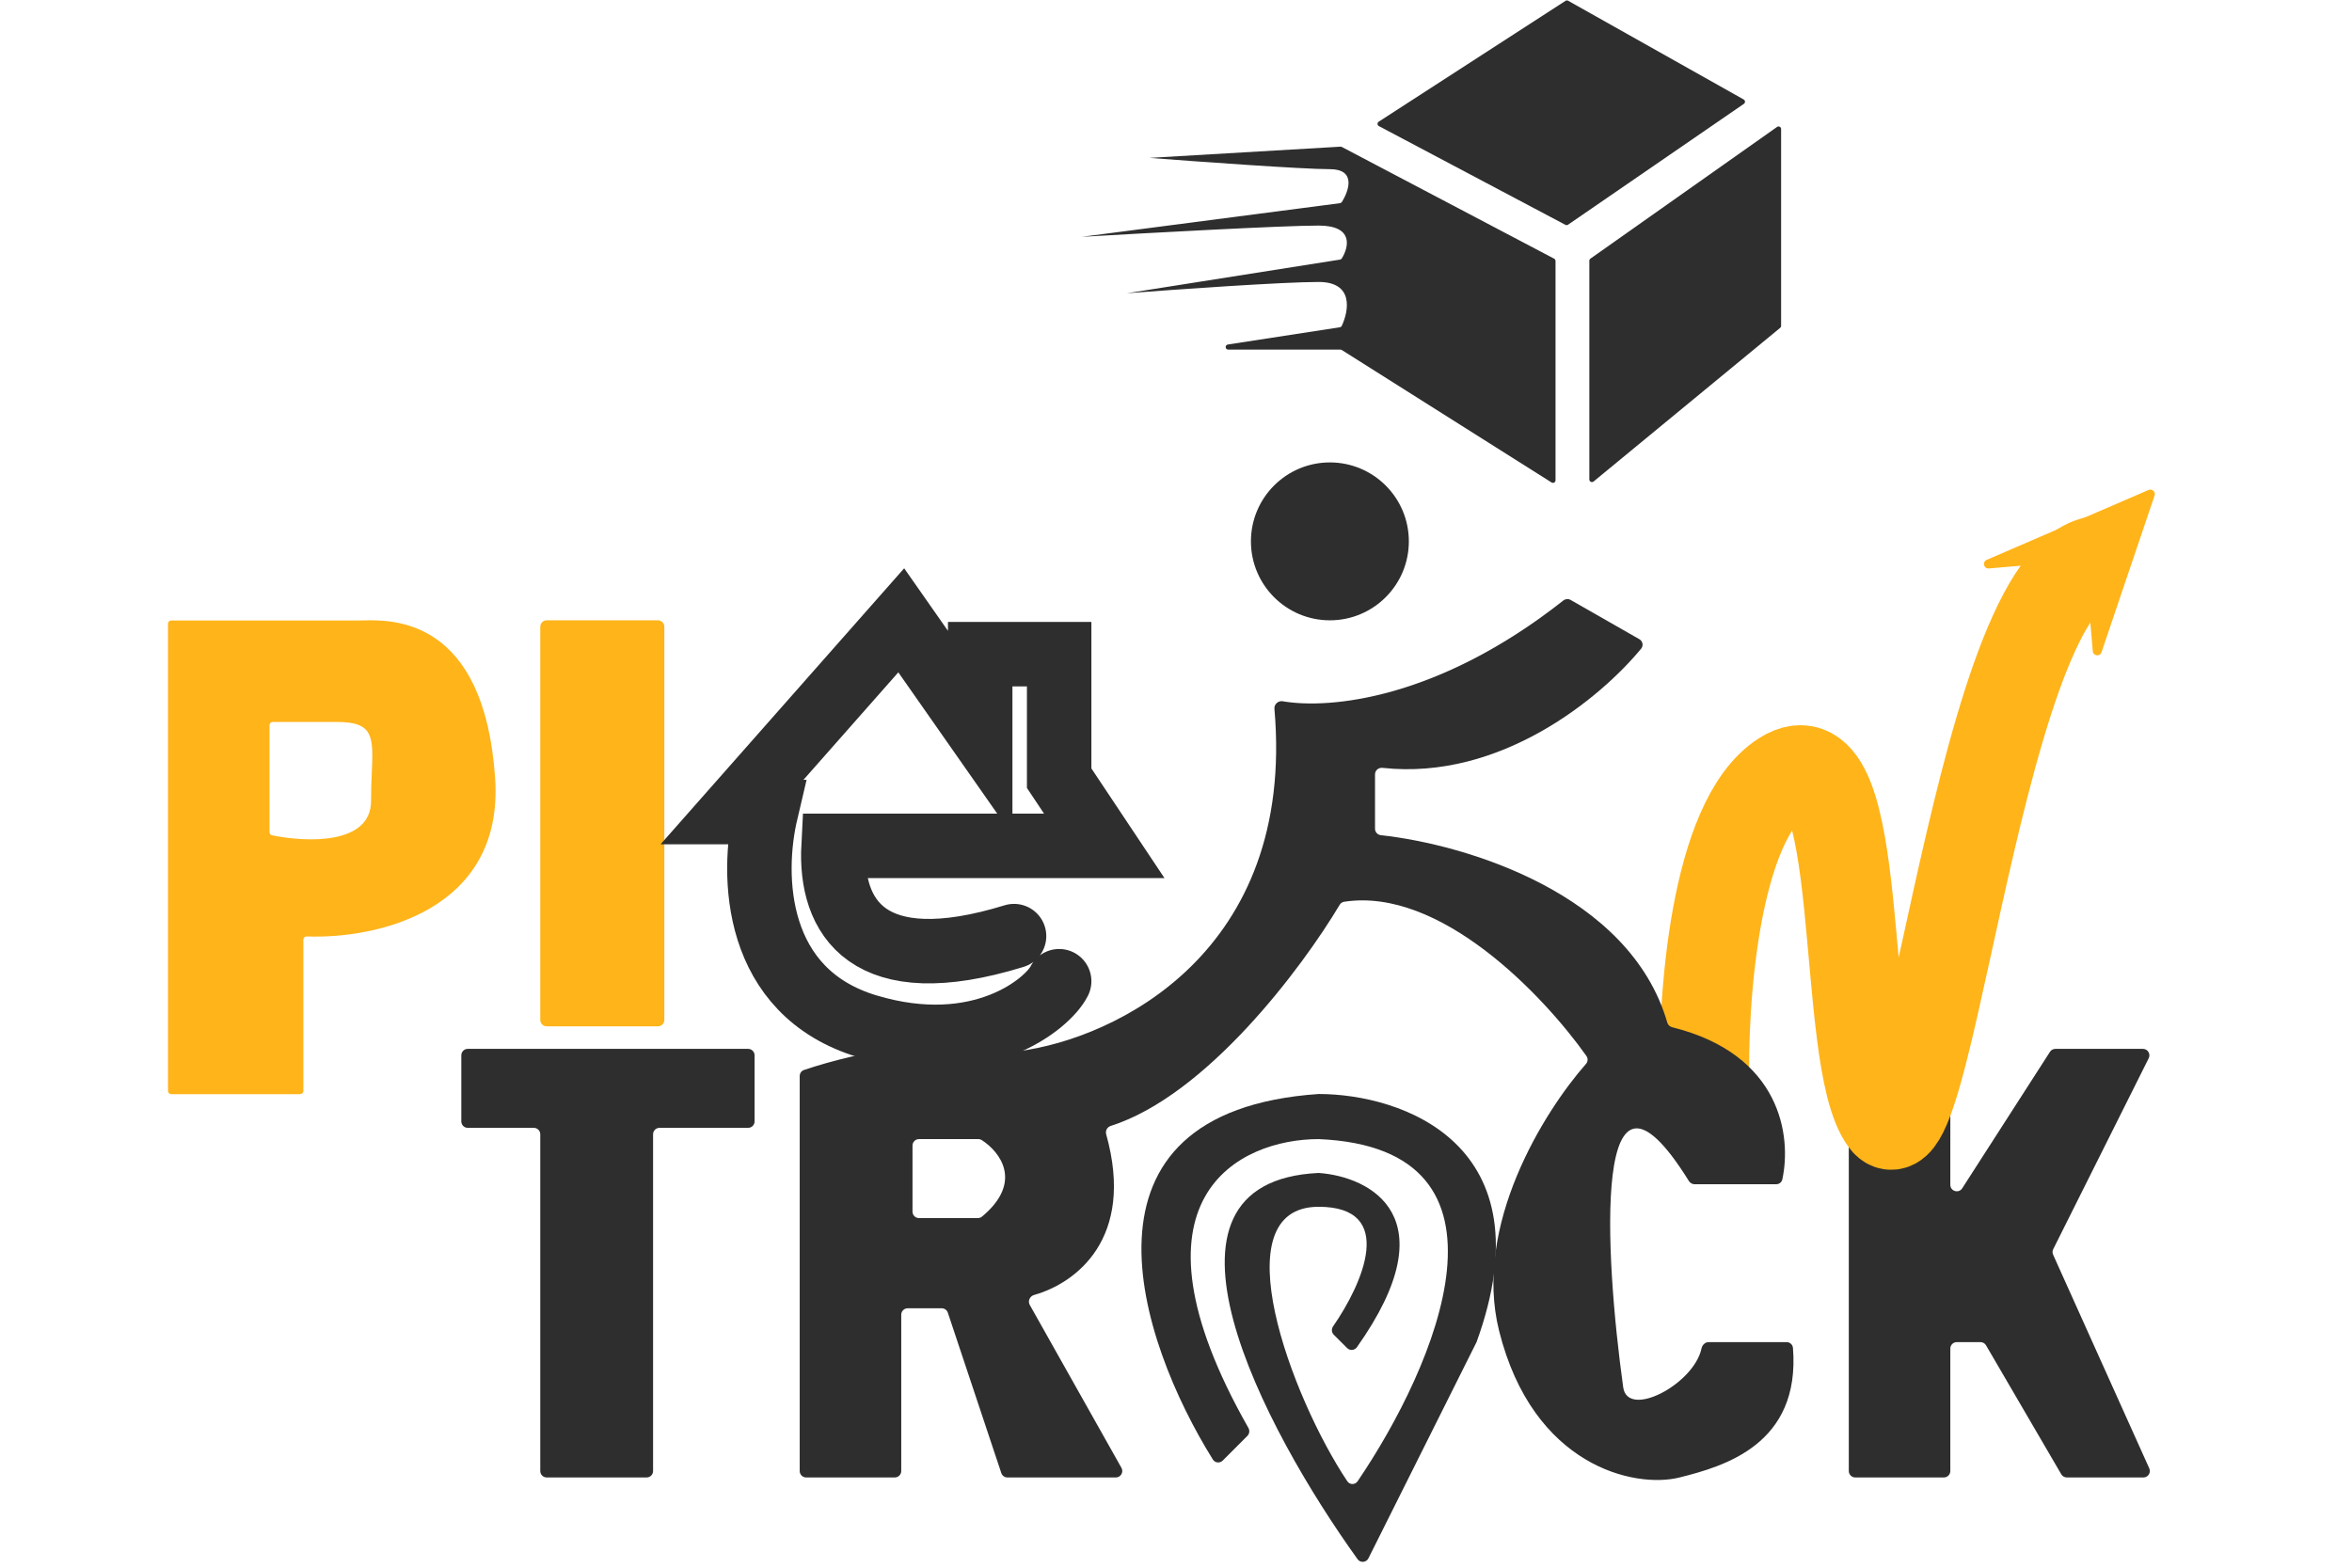 <svg
    width="60"
    height="40"
    viewBox="0 0 90 70"
    fill="none"
    xmlns="http://www.w3.org/2000/svg"
>
    <path
        d="M75.324 65.971H79.281C79.439 65.971 79.568 65.842 79.568 65.683V60.216C79.568 60.057 79.697 59.928 79.856 59.928H80.914C81.016 59.928 81.111 59.982 81.162 60.071L84.521 65.829C84.573 65.917 84.667 65.971 84.769 65.971H88.188C88.397 65.971 88.536 65.756 88.45 65.565L84.157 56.024C84.121 55.945 84.123 55.854 84.162 55.777L88.425 47.251C88.52 47.06 88.381 46.834 88.167 46.834H84.258C84.16 46.834 84.069 46.884 84.016 46.967L80.098 53.061C79.943 53.302 79.568 53.192 79.568 52.905V47.122C79.568 46.963 79.439 46.834 79.281 46.834H75.324C75.165 46.834 75.036 46.963 75.036 47.122V65.683C75.036 65.842 75.165 65.971 75.324 65.971Z"
        fill="#2E2E2E"
    />
    <path
        d="M85.379 25.03L81.287 25.382C81.061 25.402 80.982 25.089 81.191 24.999L88.418 21.878C88.578 21.81 88.743 21.962 88.687 22.126L86.317 29.125C86.248 29.33 85.947 29.294 85.928 29.078L85.596 25.212C85.586 25.102 85.489 25.02 85.379 25.03Z"
        fill="#FFB41A"
    />
    <path
        d="M16.619 45.54V27.986C16.619 27.827 16.748 27.698 16.907 27.698H21.871C22.029 27.698 22.158 27.827 22.158 27.986V45.54C22.158 45.699 22.029 45.827 21.871 45.827H16.907C16.748 45.827 16.619 45.699 16.619 45.54Z"
        fill="#FFB41A"
    />
    <path
        d="M13.094 50.072V47.122C13.094 46.963 13.222 46.834 13.381 46.834H25.899C26.058 46.834 26.187 46.963 26.187 47.122V50.072C26.187 50.231 26.058 50.36 25.899 50.36H21.942C21.784 50.36 21.655 50.489 21.655 50.648V65.683C21.655 65.842 21.526 65.971 21.367 65.971H16.907C16.747 65.971 16.619 65.842 16.619 65.683V50.648C16.619 50.489 16.49 50.36 16.331 50.36H13.381C13.222 50.36 13.094 50.231 13.094 50.072Z"
        fill="#2E2E2E"
    />
    <path
        fill-rule="evenodd"
        clip-rule="evenodd"
        d="M0.144 27.705C0.064 27.705 0 27.769 0 27.849V48.712C0 48.791 0.064 48.856 0.144 48.856H5.899C5.979 48.856 6.043 48.791 6.043 48.712V41.958C6.043 41.875 6.111 41.809 6.193 41.813C9.257 41.934 15.001 40.7 14.604 34.755C14.126 27.586 10.019 27.674 8.741 27.702C8.673 27.703 8.612 27.705 8.561 27.705H0.144ZM4.676 32.237C4.597 32.237 4.532 32.302 4.532 32.381V37.158C4.532 37.225 4.578 37.284 4.645 37.297C6.187 37.616 9.065 37.728 9.065 35.762C9.065 35.293 9.082 34.876 9.098 34.509C9.165 32.904 9.193 32.237 7.554 32.237H4.676Z"
        fill="#FFB41A"
    />
    <ellipse
        cx="51.87"
        cy="24.173"
        rx="3.525"
        ry="3.525"
        fill="#2E2E2E"
    />
    <path
        d="M47.087 65.216L48.189 64.113C48.281 64.021 48.297 63.873 48.233 63.76C42.372 53.449 47.864 50.863 51.367 50.863C60.828 51.258 56.596 61.005 53.107 66.142C52.995 66.306 52.757 66.305 52.647 66.14C50.154 62.41 46.972 53.885 51.367 53.885C54.866 53.885 53.331 57.324 52.013 59.224C51.932 59.341 51.944 59.498 52.044 59.598L52.641 60.194C52.765 60.319 52.975 60.299 53.077 60.155C57.199 54.332 53.681 52.539 51.367 52.374C43.089 52.768 48.92 63.8 53.107 69.622C53.232 69.797 53.496 69.772 53.592 69.579L58.417 59.928C61.64 51.065 55.06 48.849 51.367 48.849C39.903 49.64 43.34 59.869 46.645 65.169C46.742 65.325 46.957 65.345 47.087 65.216Z"
        fill="#2E2E2E"
    />
    <path
        d="M63.453 21.411V11.642C63.453 11.605 63.471 11.57 63.502 11.548L71.833 5.668C71.909 5.614 72.014 5.668 72.014 5.762V14.55C72.014 14.584 71.999 14.617 71.972 14.639L63.642 21.5C63.566 21.561 63.453 21.508 63.453 21.411Z"
        fill="#2E2E2E"
    />
    <path
        d="M54.058 5.631L62.384 10.039C62.422 10.059 62.468 10.057 62.504 10.032L70.351 4.637C70.422 4.589 70.417 4.484 70.343 4.442L62.507 0.034C62.469 0.013 62.424 0.015 62.388 0.038L54.05 5.433C53.976 5.481 53.981 5.59 54.058 5.631Z"
        fill="#2E2E2E"
    />
    <path
        d="M61.881 11.55L52.403 6.562C52.384 6.552 52.363 6.547 52.342 6.549L43.813 7.05C45.995 7.218 50.662 7.554 51.87 7.554C53.045 7.554 52.729 8.505 52.403 9.021C52.385 9.049 52.355 9.067 52.322 9.072L40.791 10.575C43.645 10.408 49.755 10.072 51.367 10.072C52.934 10.072 52.723 11.025 52.401 11.54C52.384 11.568 52.356 11.586 52.324 11.591L42.806 13.094C44.988 12.926 49.755 12.59 51.367 12.59C52.937 12.59 52.722 13.864 52.4 14.551C52.384 14.585 52.352 14.608 52.315 14.613L47.315 15.383C47.175 15.404 47.19 15.611 47.333 15.611H52.341C52.363 15.611 52.384 15.618 52.402 15.629L61.766 21.543C61.843 21.592 61.943 21.537 61.943 21.446V11.652C61.943 11.61 61.919 11.57 61.881 11.55Z"
        fill="#2E2E2E"
    />
    <path
        d="M68.6 48.65C68.483 44.8 69.02 36.61 72.1 34.65C75.95 32.2 74.55 47.25 76.65 50.05C78.75 52.85 81.2 22.4 87.15 25.2"
        stroke="#FFB41A"
        stroke-width="4"
    />
    <path
        fill-rule="evenodd"
        clip-rule="evenodd"
        d="M28.201 48.046V65.683C28.201 65.842 28.33 65.971 28.489 65.971H32.446C32.605 65.971 32.734 65.842 32.734 65.683V58.705C32.734 58.546 32.863 58.417 33.022 58.417H34.541C34.665 58.417 34.775 58.496 34.814 58.614L37.201 65.774C37.24 65.892 37.35 65.971 37.474 65.971H42.314C42.534 65.971 42.672 65.734 42.565 65.542L38.471 58.266C38.374 58.093 38.476 57.876 38.666 57.822C40.505 57.305 43.192 55.324 41.883 50.647C41.839 50.491 41.928 50.325 42.083 50.276C46.363 48.913 50.619 43.232 52.308 40.399C52.351 40.327 52.422 40.279 52.504 40.266C56.799 39.599 61.409 44.449 63.323 47.152C63.401 47.261 63.39 47.407 63.301 47.508C61.428 49.634 58.248 54.72 59.424 59.424C60.935 65.468 65.468 66.475 67.482 65.971C69.457 65.477 72.886 64.499 72.543 60.187C72.531 60.041 72.407 59.928 72.26 59.928H68.777C68.618 59.928 68.491 60.058 68.459 60.214C68.124 61.805 65.162 63.368 64.964 61.942C64.13 55.94 63.562 45.764 67.896 52.733C67.949 52.818 68.047 52.878 68.147 52.878H71.795C71.924 52.878 72.039 52.792 72.067 52.665C72.484 50.762 72.033 47.077 67.149 45.868C67.046 45.843 66.961 45.762 66.932 45.659C65.261 39.88 57.894 37.7 54.144 37.292C53.996 37.276 53.885 37.152 53.885 37.003V34.576C53.885 34.401 54.041 34.267 54.215 34.286C59.498 34.865 63.966 31.151 65.767 28.962C65.877 28.827 65.836 28.628 65.685 28.541L62.616 26.788C62.513 26.729 62.384 26.74 62.291 26.814C56.714 31.213 51.873 31.676 49.763 31.313C49.564 31.278 49.376 31.446 49.394 31.648C50.347 42.556 42.262 46.377 37.995 46.934C37.959 46.939 37.924 46.937 37.888 46.928C34.846 46.155 30.849 46.951 28.394 47.776C28.278 47.815 28.201 47.924 28.201 48.046ZM33.525 54.389C33.366 54.389 33.237 54.26 33.237 54.101V51.151C33.237 50.992 33.366 50.863 33.525 50.863H36.179C36.231 50.863 36.282 50.877 36.326 50.905C37.147 51.434 38.191 52.782 36.339 54.324C36.288 54.365 36.223 54.389 36.158 54.389H33.525Z"
        fill="#2E2E2E"
    />
    <path
        d="M37.77 41.799C31.223 43.813 29.544 40.959 29.712 37.77H41.798L39.784 34.748V29.209H36.259V32.734L32.734 27.698L25.18 36.259H26.691C26.019 39.113 26.148 44.305 31.223 45.827C36.259 47.338 39.281 44.82 39.784 43.813"
        stroke="#2E2E2E"
        stroke-width="2.878"
        stroke-linecap="round"
    />
</svg>